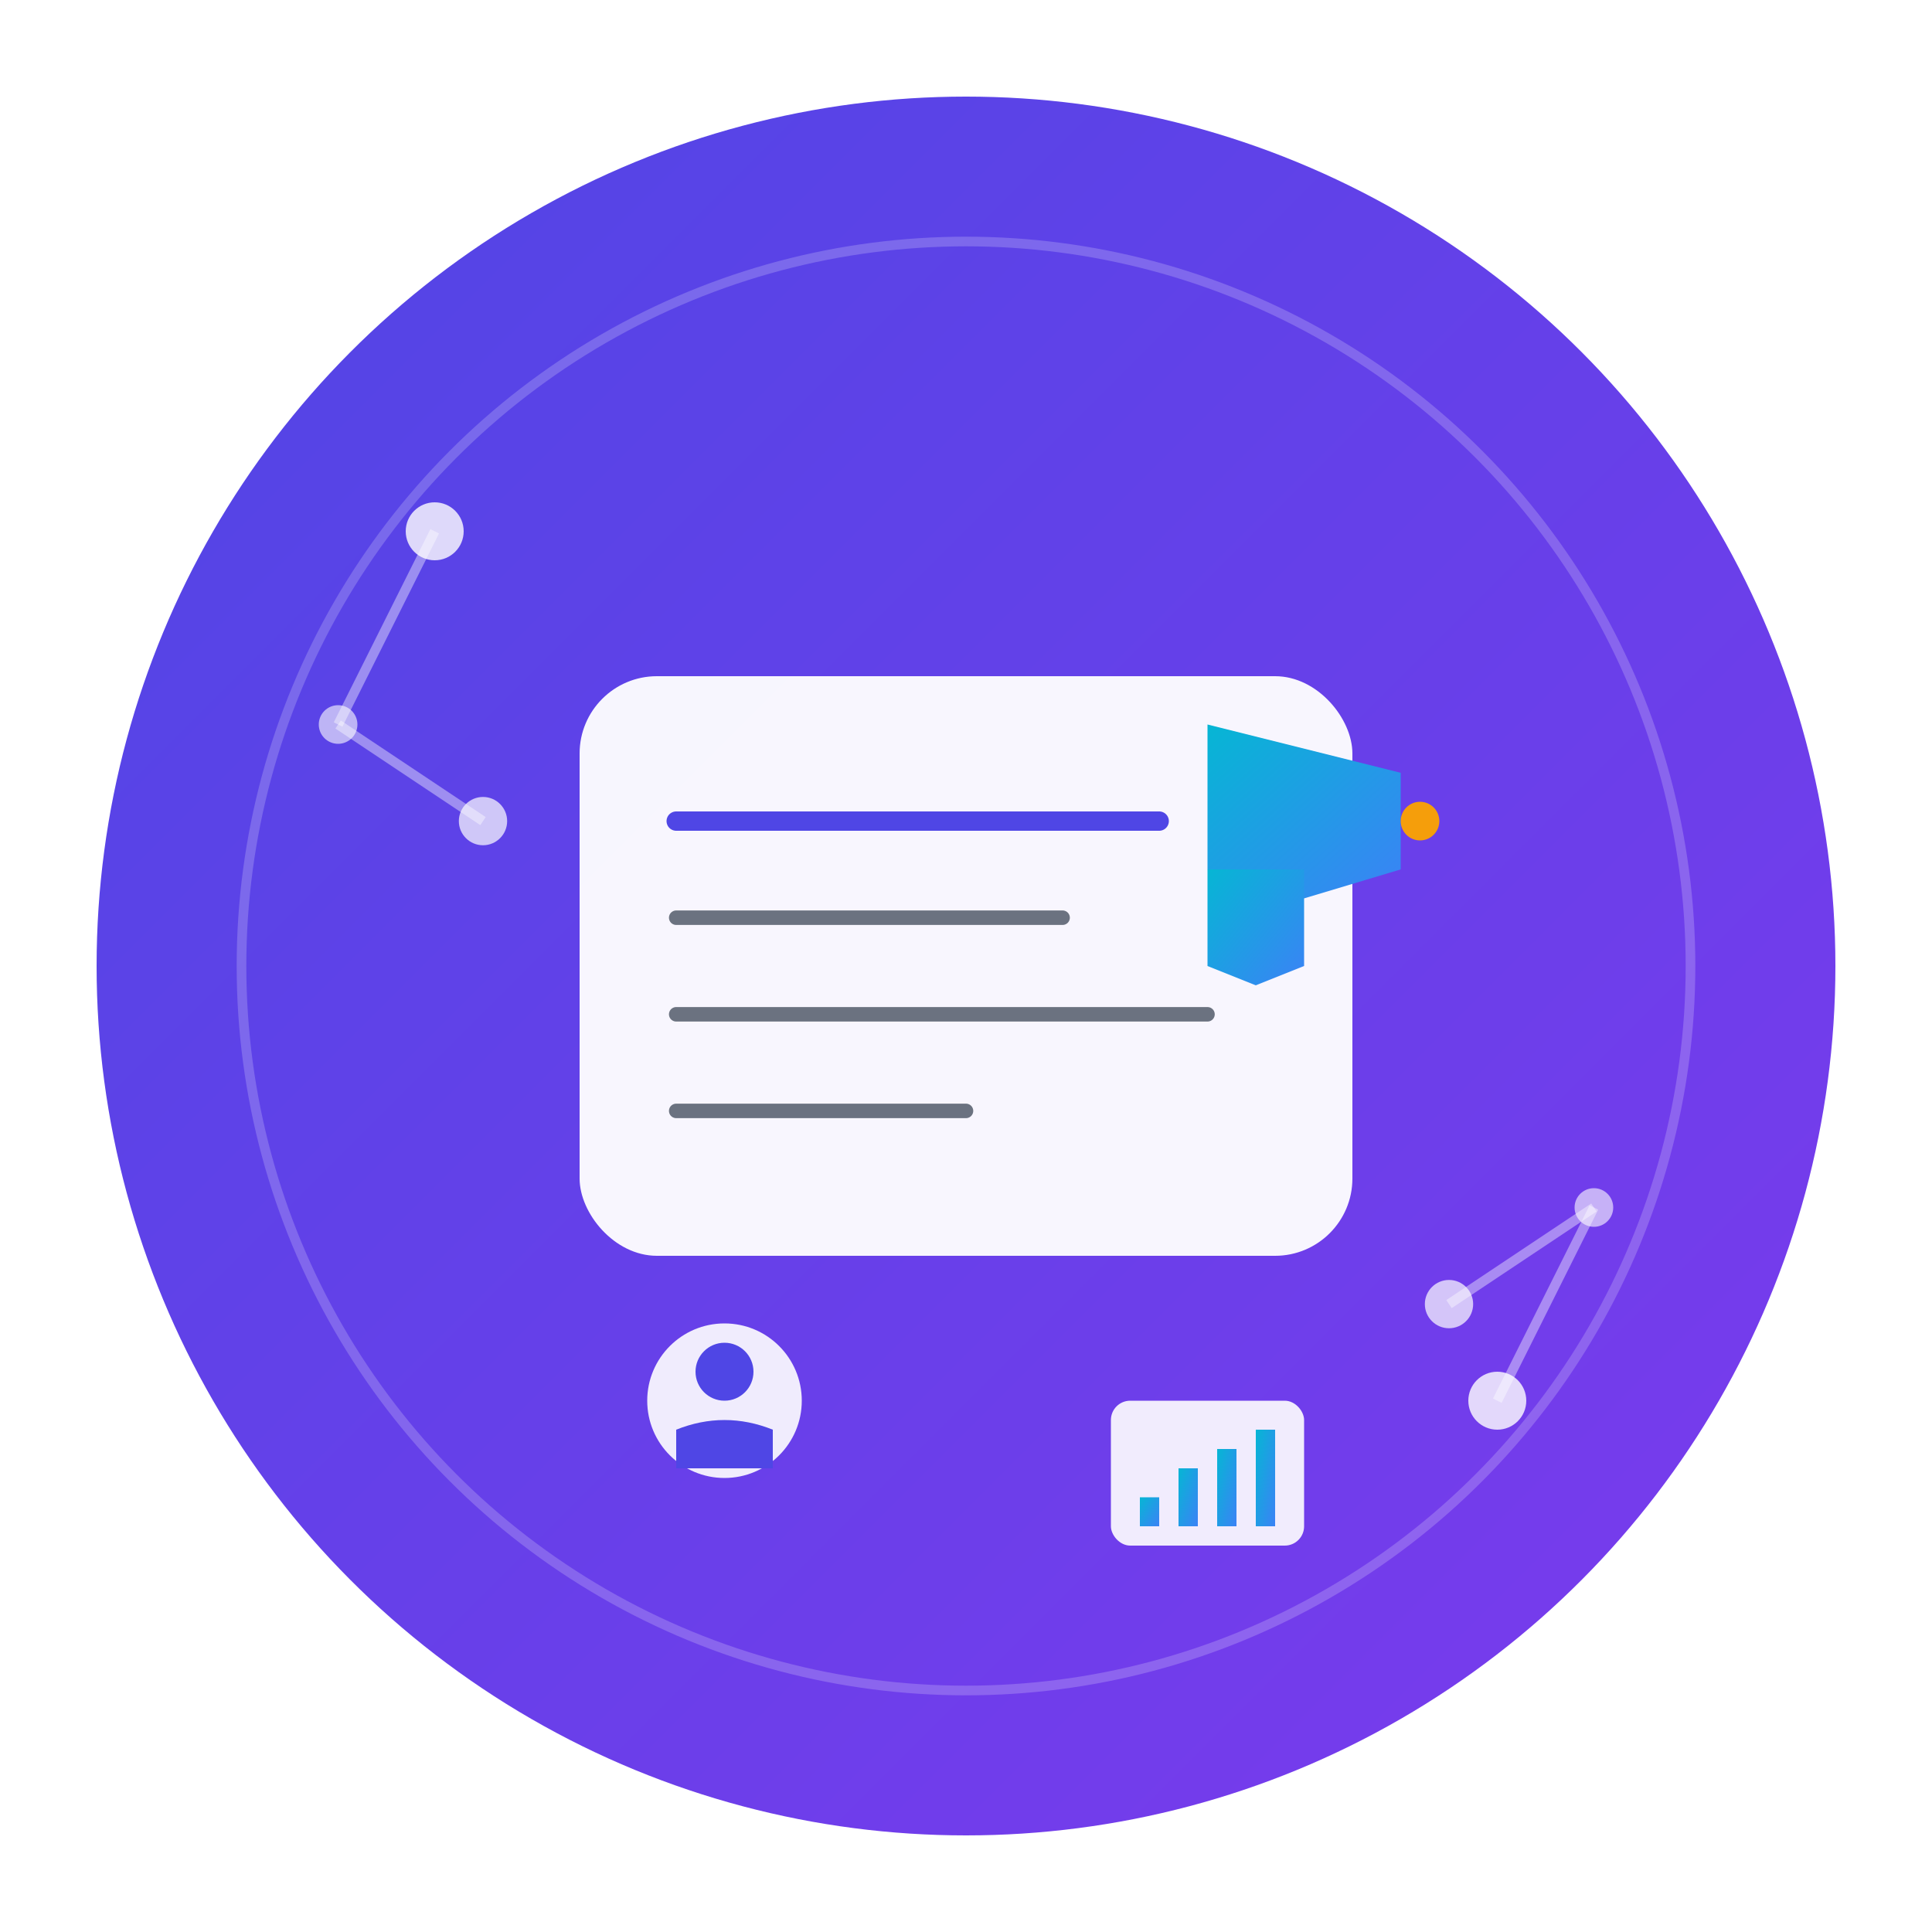 <svg viewBox="0 0 200 200" xmlns="http://www.w3.org/2000/svg">
  <defs>
    <linearGradient id="primaryGradient" x1="0%" y1="0%" x2="100%" y2="100%">
      <stop offset="0%" style="stop-color:#4F46E5;stop-opacity:1" />
      <stop offset="100%" style="stop-color:#7C3AED;stop-opacity:1" />
    </linearGradient>
    <linearGradient id="accentGradient" x1="0%" y1="0%" x2="100%" y2="100%">
      <stop offset="0%" style="stop-color:#06B6D4;stop-opacity:1" />
      <stop offset="100%" style="stop-color:#3B82F6;stop-opacity:1" />
    </linearGradient>
    <filter id="shadow" x="-50%" y="-50%" width="200%" height="200%">
      <feDropShadow dx="2" dy="4" stdDeviation="3" flood-color="#000000" flood-opacity="0.1"/>
    </filter>
  </defs>
  
  <!-- Fondo circular principal -->
  <circle cx="100" cy="100" r="90" fill="url(#primaryGradient)" filter="url(#shadow)"/>
  
  <!-- Círculo interno decorativo -->
  <circle cx="100" cy="100" r="75" fill="none" stroke="rgba(255,255,255,0.2)" stroke-width="1"/>
  
  <!-- Libro/Panel principal -->
  <rect x="60" y="70" width="80" height="60" rx="8" fill="rgba(255,255,255,0.95)" filter="url(#shadow)"/>
  
  <!-- Líneas del contenido del libro -->
  <line x1="70" y1="85" x2="120" y2="85" stroke="#4F46E5" stroke-width="2" stroke-linecap="round"/>
  <line x1="70" y1="95" x2="110" y2="95" stroke="#6B7280" stroke-width="1.5" stroke-linecap="round"/>
  <line x1="70" y1="105" x2="125" y2="105" stroke="#6B7280" stroke-width="1.5" stroke-linecap="round"/>
  <line x1="70" y1="115" x2="100" y2="115" stroke="#6B7280" stroke-width="1.5" stroke-linecap="round"/>
  
  <!-- Ícono de graduación (gorro) -->
  <path d="M125 75 L145 80 L145 90 L135 93 L125 90 Z" fill="url(#accentGradient)" filter="url(#shadow)"/>
  <path d="M125 90 L125 100 L130 102 L135 100 L135 90" fill="url(#accentGradient)"/>
  <circle cx="147" cy="85" r="2" fill="#F59E0B"/>
  
  <!-- Elementos tecnológicos (puntos conectados) -->
  <circle cx="45" cy="55" r="3" fill="rgba(255,255,255,0.8)"/>
  <circle cx="35" cy="75" r="2" fill="rgba(255,255,255,0.6)"/>
  <circle cx="50" cy="85" r="2.5" fill="rgba(255,255,255,0.7)"/>
  <line x1="45" y1="55" x2="35" y2="75" stroke="rgba(255,255,255,0.4)" stroke-width="1"/>
  <line x1="35" y1="75" x2="50" y2="85" stroke="rgba(255,255,255,0.4)" stroke-width="1"/>
  
  <circle cx="155" cy="145" r="3" fill="rgba(255,255,255,0.8)"/>
  <circle cx="165" cy="125" r="2" fill="rgba(255,255,255,0.6)"/>
  <circle cx="150" cy="135" r="2.5" fill="rgba(255,255,255,0.7)"/>
  <line x1="155" y1="145" x2="165" y2="125" stroke="rgba(255,255,255,0.4)" stroke-width="1"/>
  <line x1="165" y1="125" x2="150" y2="135" stroke="rgba(255,255,255,0.4)" stroke-width="1"/>
  
  <!-- Usuario/Estudiante (ícono simplificado) -->
  <circle cx="75" cy="145" r="8" fill="rgba(255,255,255,0.9)" filter="url(#shadow)"/>
  <circle cx="75" cy="142" r="3" fill="#4F46E5"/>
  <path d="M70 148 Q75 146 80 148 L80 152 L70 152 Z" fill="#4F46E5"/>
  
  <!-- Dashboard/Gráfico (líneas de estadísticas) -->
  <rect x="115" y="145" width="20" height="15" rx="2" fill="rgba(255,255,255,0.9)" filter="url(#shadow)"/>
  <rect x="118" y="155" width="2" height="3" fill="url(#accentGradient)"/>
  <rect x="122" y="152" width="2" height="6" fill="url(#accentGradient)"/>
  <rect x="126" y="150" width="2" height="8" fill="url(#accentGradient)"/>
  <rect x="130" y="148" width="2" height="10" fill="url(#accentGradient)"/>
</svg>